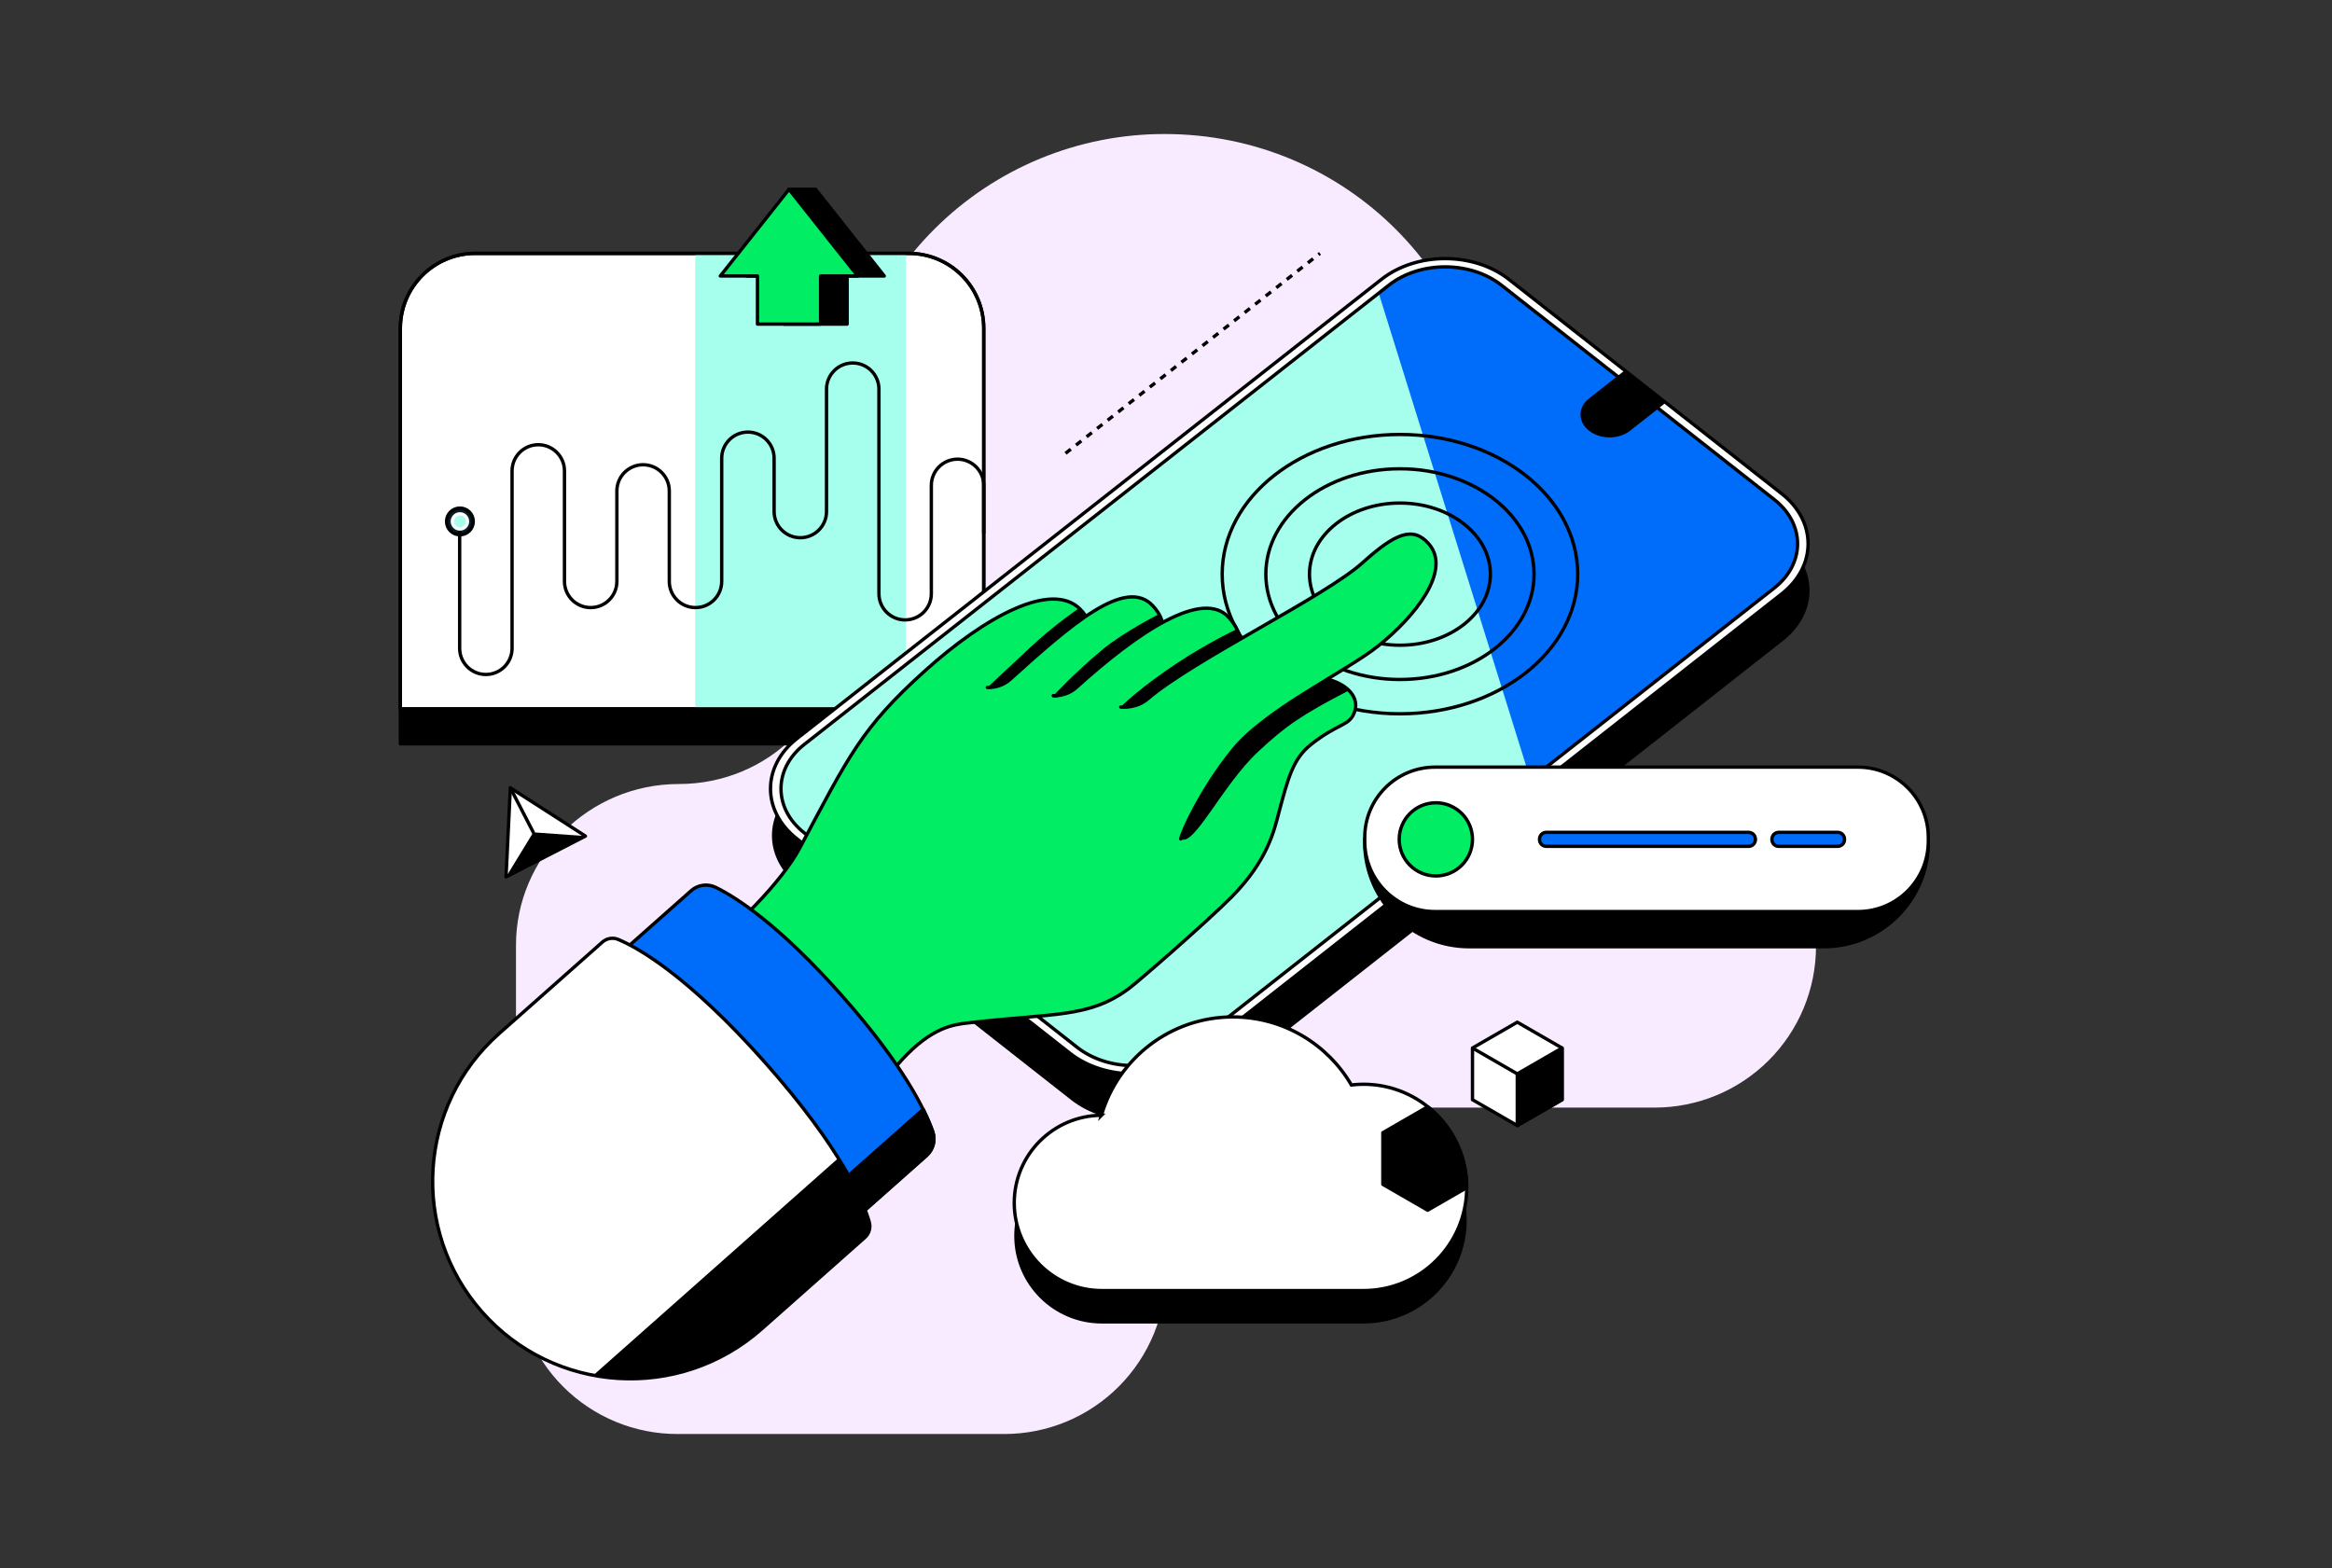 <svg width="696" height="468" viewBox="0 0 696 468" fill="none" xmlns="http://www.w3.org/2000/svg">
<rect x="0" y="0" width="696" height="468" fill="#333333" stroke="none"/>
<path d="M202.604 234C175.773 234 154 255.73 154 282.11V379.89C154.006 386.213 155.257 392.474 157.682 398.314C160.107 404.154 163.659 409.459 168.134 413.926C172.61 418.394 177.921 421.936 183.766 424.351C189.61 426.766 195.873 428.006 202.197 428H299.786C306.14 427.996 312.431 426.736 318.297 424.293C324.163 421.851 329.488 418.273 333.968 413.767C338.447 409.26 341.992 403.913 344.398 398.032C346.805 392.152 348.026 385.854 347.992 379.5V379.11C347.952 372.753 349.171 366.451 351.576 360.565C353.981 354.68 357.526 349.329 362.006 344.819C366.487 340.308 371.815 336.728 377.684 334.284C383.553 331.84 389.848 330.58 396.206 330.576H493.794C500.119 330.583 506.383 329.344 512.228 326.93C518.074 324.515 523.386 320.973 527.863 316.506C532.339 312.038 535.892 306.733 538.317 300.892C540.743 295.052 541.994 288.79 542 282.466V281.687C542 254.916 520.227 233.576 493.405 233.576H493.015C480.139 233.585 467.787 228.482 458.673 219.387C449.559 210.293 444.429 197.952 444.411 185.076L444.801 137.356C445.191 83.46 401.645 40 347.602 40C321.918 39.962 297.267 50.105 279.048 68.207C260.829 86.309 250.528 110.894 250.403 136.576V185.466C251.182 212.66 229.409 234 202.604 234Z" fill="#F9EBFF"/>
<g clip-path="url(#clip0_4953_17142)">
<path d="M318.008 135.308L393.956 75.624" stroke="black" stroke-miterlimit="10" stroke-dasharray="2 2"/>
<path d="M141.885 75.624H271.209C283.572 75.624 293.605 85.646 293.605 97.996V211.575H119.489V97.996C119.489 85.646 129.523 75.624 141.885 75.624Z" fill="white" stroke="black" stroke-linecap="round" stroke-linejoin="round"/>
<path d="M270.377 75.624H207.497V218.781H270.377V75.624Z" fill="#A6FFEC"/>
<path d="M137.265 159.606C139.465 159.606 141.249 157.824 141.249 155.626C141.249 153.428 139.465 151.646 137.265 151.646C135.065 151.646 133.281 153.428 133.281 155.626C133.281 157.824 135.065 159.606 137.265 159.606Z" fill="#001E2B" stroke="black" stroke-linecap="round" stroke-linejoin="round"/>
<path d="M293.605 158.97V144.86C293.605 140.548 290.101 137.048 285.784 137.048C281.468 137.048 277.963 140.548 277.963 144.86V177.205C277.963 181.517 274.459 185.018 270.142 185.018C265.826 185.018 262.321 181.517 262.321 177.205V116.153C262.321 111.841 258.817 108.34 254.501 108.34C250.184 108.34 246.68 111.841 246.68 116.153V152.673C246.68 156.985 243.175 160.485 238.859 160.485C234.542 160.485 231.038 156.985 231.038 152.673V136.774C231.038 132.462 227.534 128.962 223.217 128.962C218.9 128.962 215.396 132.462 215.396 136.774V173.529C215.396 177.841 211.892 181.341 207.575 181.341C203.258 181.341 199.754 177.841 199.754 173.529V146.523C199.754 142.211 196.25 138.71 191.933 138.71C187.617 138.71 184.112 142.211 184.112 146.523V173.529C184.112 177.841 180.608 181.341 176.291 181.341C171.975 181.341 168.47 177.841 168.47 173.529V140.548C168.47 136.236 164.966 132.736 160.65 132.736C156.333 132.736 152.829 136.236 152.829 140.548V193.495C152.829 197.807 149.324 201.308 145.008 201.308C140.691 201.308 137.187 197.807 137.187 193.495V156.584" stroke="black" stroke-linecap="round" stroke-linejoin="round"/>
<path d="M137.265 157.885C138.514 157.885 139.526 156.873 139.526 155.626C139.526 154.378 138.514 153.367 137.265 153.367C136.016 153.367 135.004 154.378 135.004 155.626C135.004 156.873 136.016 157.885 137.265 157.885Z" fill="#A6FFEC" stroke="white" stroke-linecap="round" stroke-linejoin="round"/>
<path d="M293.605 211.75H119.489V221.988H293.605V211.75Z" fill="black" stroke="black" stroke-linecap="round" stroke-linejoin="round"/>
<path d="M141.885 75.624H271.209C283.572 75.624 293.605 85.646 293.605 97.996V211.575H119.489V97.996C119.489 85.646 129.523 75.624 141.885 75.624V75.624Z" stroke="black" stroke-linecap="round" stroke-linejoin="round"/>
<path d="M263.917 82.371L253.659 69.435L243.401 56.489H235.492L222.894 82.371H233.984V96.734H252.827V82.371H263.917Z" fill="black" stroke="black" stroke-linecap="round" stroke-linejoin="round"/>
<path d="M256.008 82.371L245.75 69.435L235.492 56.489L225.243 69.435L214.985 82.371H226.075V96.734H244.918V82.371H256.008Z" fill="#00ED64" stroke="black" stroke-linecap="round" stroke-linejoin="round"/>
<path d="M319.711 328.312L238.262 264.316C227.768 256.074 227.768 242.698 238.262 234.445L412.74 97.35C423.233 89.108 440.255 89.108 450.748 97.35L532.197 161.346C542.69 169.589 542.69 182.965 532.197 191.217L357.719 328.312C347.226 336.555 330.204 336.555 319.711 328.312Z" fill="black"/>
<path d="M319.28 314.33L237.831 250.334C227.338 242.091 227.338 228.715 237.831 220.463L412.309 83.368C422.802 75.125 439.824 75.125 450.317 83.368L531.766 147.364C542.259 155.606 542.259 168.982 531.766 177.235L357.288 314.33C346.795 322.572 329.773 322.572 319.28 314.33Z" fill="white" stroke="black" stroke-linecap="round" stroke-linejoin="round"/>
<path d="M240.033 248.583C230.774 241.309 230.774 229.468 240.033 222.193L414.521 85.108C423.781 77.834 438.845 77.834 448.105 85.108L529.554 149.104C538.814 156.379 538.814 168.22 529.554 175.494L355.076 312.589C345.816 319.864 330.752 319.864 321.492 312.589L240.043 248.593L240.033 248.583Z" fill="#006CFA"/>
<path d="M411.496 87.484L240.033 222.193C230.774 229.468 230.774 241.309 240.033 248.583L321.482 312.579C330.742 319.854 345.807 319.854 355.066 312.579L456.758 232.675L411.477 87.465L411.496 87.484Z" fill="#A6FFEC"/>
<path d="M240.033 248.583C230.774 241.309 230.774 229.468 240.033 222.193L414.521 85.108C423.781 77.834 438.845 77.834 448.105 85.108L529.554 149.104C538.814 156.379 538.814 168.22 529.554 175.494L355.076 312.589C345.816 319.864 330.752 319.864 321.492 312.589L240.043 248.593L240.033 248.583Z" stroke="black" stroke-linecap="round" stroke-linejoin="round"/>
<path d="M474.26 128.551C470.873 125.892 470.873 121.58 474.26 118.92L484.919 110.541L497.174 120.172L486.515 128.551C483.128 131.211 477.646 131.211 474.26 128.551Z" fill="black"/>
<path d="M417.82 213.041C447.12 213.041 470.873 194.379 470.873 171.359C470.873 148.338 447.12 129.676 417.82 129.676C388.519 129.676 364.767 148.338 364.767 171.359C364.767 194.379 388.519 213.041 417.82 213.041Z" stroke="black" stroke-linecap="round" stroke-linejoin="round"/>
<path d="M417.82 202.804C439.925 202.804 457.844 188.725 457.844 171.359C457.844 153.992 439.925 139.913 417.82 139.913C395.715 139.913 377.795 153.992 377.795 171.359C377.795 188.725 395.715 202.804 417.82 202.804Z" stroke="black" stroke-linecap="round" stroke-linejoin="round"/>
<path d="M417.82 192.576C432.729 192.576 444.816 183.077 444.816 171.358C444.816 159.64 432.729 150.141 417.82 150.141C402.91 150.141 390.823 159.64 390.823 171.358C390.823 183.077 402.91 192.576 417.82 192.576Z" stroke="black" stroke-linecap="round" stroke-linejoin="round"/>
<path d="M379.968 204.261C393.926 198.374 407.943 205.199 403.92 213.334C402.276 216.649 399.055 216.102 391.381 222.125C385.88 226.446 384.461 232.147 381.622 242.756C380.35 247.527 378.431 256.758 367.605 267.689C360.333 275.032 339.904 292.838 336.85 295.096C324.938 303.936 314.415 302.303 288.828 305.314C280.489 306.292 262.791 308.16 234.072 382.598L185.6 304.209C185.6 304.209 227.543 274.045 238.741 253.023C253.365 225.557 257.104 217.285 276.045 200.222C294.144 183.913 313.887 173.324 322.354 181.772C327.199 186.612 326.964 194.59 326.964 194.59L379.958 204.261H379.968Z" fill="#00ED64" stroke="black" stroke-linecap="round" stroke-linejoin="round"/>
<path d="M326.328 191.295C326.328 191.295 326.484 191.198 326.68 191.041C326.23 188.303 325.124 184.529 322.363 181.772C322.266 181.674 322.168 181.596 322.07 181.508C322.07 181.508 314.64 186.514 307.632 193.095C299.811 200.447 294.682 205.18 294.682 205.18L313.016 202.344C313.016 202.344 326.024 191.413 326.318 191.295H326.328Z" fill="black"/>
<path d="M206.273 265.841C208.299 264.042 211.207 263.661 213.634 264.854C219.791 267.875 232.438 275.952 250.996 296.856C269.565 317.761 276.084 331.265 278.355 337.728C279.255 340.28 278.521 343.115 276.495 344.914L258.749 360.647C255.998 363.082 251.789 362.837 249.342 360.089L187.959 290.98C185.522 288.232 185.767 284.028 188.517 281.584L206.263 265.851L206.273 265.841Z" fill="#006CFA" stroke="black" stroke-linecap="round" stroke-linejoin="round"/>
<path d="M278.365 337.718C279.265 340.27 278.531 343.106 276.505 344.905L258.759 360.637C256.008 363.072 251.799 362.828 249.352 360.08L246.484 356.844L275.536 331.099C276.877 333.807 277.777 336.007 278.374 337.718H278.365Z" fill="black" stroke="black" stroke-linecap="round" stroke-linejoin="round"/>
<path d="M294.682 205.18C294.682 205.18 298.411 205.532 301.504 202.736C319.574 186.407 335.959 172.033 344.084 180.814C352.698 190.112 341.069 198.844 336.273 204.153L329.744 209.257" fill="#00ED64"/>
<path d="M294.682 205.18C294.682 205.18 298.411 205.532 301.504 202.736C319.574 186.407 335.959 172.033 344.084 180.814C352.698 190.112 341.069 198.844 336.273 204.153L329.744 209.257" stroke="black" stroke-linecap="round" stroke-linejoin="round"/>
<path d="M379.968 204.261L368.966 202.256C357.631 209.267 355.497 218.497 354.234 226.456C351.866 241.465 351.396 242.169 352.414 250.392C356.241 253.042 364.757 234.376 375.524 224.325C383.815 216.581 388.601 213.325 402.589 206.069C398.595 202.07 389.267 200.33 379.958 204.261H379.968Z" fill="black"/>
<path d="M315.482 207.625H314.415C314.415 207.625 314.826 207.673 315.482 207.625Z" stroke="black" stroke-linecap="round" stroke-linejoin="round"/>
<path d="M329.196 193.75C320.327 201.103 314.425 207.634 314.425 207.634L332.397 209.257L342.733 197.368C346.218 193.261 348.841 188.401 345.924 183.278C345.924 183.278 335.304 188.695 329.196 193.75Z" fill="black"/>
<path d="M314.415 207.634C314.415 207.634 318.145 207.986 321.238 205.19C339.307 188.861 359.07 175.387 366.891 184.441C375.759 194.708 364.6 201.787 359.814 207.106L351.905 214.479" fill="#00ED64"/>
<path d="M314.415 207.634C314.415 207.634 318.145 207.986 321.238 205.19C339.307 188.861 359.07 175.387 366.891 184.441C375.759 194.708 364.6 201.787 359.814 207.106L351.905 214.479" stroke="black" stroke-linecap="round" stroke-linejoin="round"/>
<path d="M369.142 187.766C369.142 187.766 360.274 191.941 351.043 198.091C341.108 204.711 335.313 210.03 334.501 211.027L356.016 218.409C360.274 213.687 373.341 196.263 369.152 187.766H369.142Z" fill="black"/>
<path d="M334.501 211.027C334.501 211.027 339.013 211.614 342.567 208.573C356.251 196.849 395.414 178.086 406.671 167.946C416.489 159.097 421.745 156.926 426.473 162.373C433.295 170.234 422.391 184.001 411.291 192.831C401.63 200.526 377.785 211.741 367.958 223.846C358.424 235.599 352.58 248.652 352.414 250.383" fill="#00ED64"/>
<path d="M334.501 211.027C334.501 211.027 339.013 211.614 342.567 208.573C356.251 196.849 395.414 178.086 406.671 167.946C416.489 159.097 421.745 156.926 426.473 162.373C433.295 170.234 422.391 184.001 411.291 192.831C401.63 200.526 377.785 211.741 367.958 223.846C358.424 235.599 352.58 248.652 352.414 250.383" stroke="black" stroke-linecap="round" stroke-linejoin="round"/>
<path d="M259.444 364.734C257.692 358.672 251.28 342.949 228.248 317.018C205.216 291.087 190.357 282.855 184.543 280.4C182.938 279.726 181.097 280.019 179.796 281.173L148.972 308.482C124.687 330.003 122.367 367.081 143.784 391.457C165.358 416.009 202.818 418.346 227.279 396.668L258.103 369.359C259.405 368.205 259.914 366.416 259.434 364.744L259.444 364.734Z" fill="white" stroke="black" stroke-linecap="round" stroke-linejoin="round"/>
<path d="M259.444 364.734C259.385 364.539 259.326 364.324 259.258 364.099C259.238 364.03 259.209 363.962 259.189 363.893C259.14 363.737 259.091 363.571 259.033 363.404C259.003 363.316 258.974 363.228 258.945 363.14C258.886 362.974 258.827 362.808 258.768 362.632C258.739 362.534 258.7 362.436 258.661 362.339C258.602 362.163 258.533 361.977 258.465 361.791C258.426 361.684 258.387 361.576 258.347 361.478C258.279 361.283 258.201 361.087 258.122 360.892C258.083 360.784 258.034 360.676 257.995 360.559C257.907 360.344 257.819 360.129 257.731 359.904C257.692 359.796 257.643 359.689 257.604 359.581C257.496 359.337 257.388 359.073 257.28 358.819C257.241 358.721 257.202 358.633 257.163 358.535C257.026 358.232 256.889 357.909 256.742 357.587C256.713 357.528 256.693 357.479 256.664 357.42C256.125 356.257 255.509 354.986 254.794 353.617C254.745 353.529 254.696 353.431 254.647 353.343C254.461 352.981 254.266 352.61 254.06 352.238C253.992 352.111 253.923 351.984 253.855 351.857C253.669 351.505 253.473 351.153 253.267 350.791C253.189 350.644 253.101 350.498 253.013 350.351C252.817 349.999 252.611 349.647 252.396 349.285C252.298 349.129 252.21 348.963 252.112 348.796C251.897 348.435 251.682 348.063 251.456 347.692C251.359 347.516 251.251 347.349 251.143 347.173C250.908 346.792 250.673 346.401 250.429 346.01C250.35 345.892 250.282 345.775 250.203 345.658L177.094 410.445C194.439 413.731 213.057 409.262 227.289 396.649L258.112 369.33C259.414 368.176 259.923 366.387 259.444 364.715V364.734Z" fill="black"/>
<path d="M407.317 250.52H575.511V251.39C575.511 268.589 561.533 282.561 544.305 282.561H438.512C421.295 282.561 407.307 268.599 407.307 251.39V250.52H407.317Z" fill="black" stroke="black" stroke-miterlimit="10"/>
<path d="M554.514 228.959H428.313C416.717 228.959 407.317 238.35 407.317 249.933V251.096C407.317 262.68 416.717 272.07 428.313 272.07H554.514C566.11 272.07 575.51 262.68 575.51 251.096V249.933C575.51 238.35 566.11 228.959 554.514 228.959Z" fill="white" stroke="black" stroke-miterlimit="10"/>
<path d="M428.538 261.441C434.577 261.441 439.472 256.551 439.472 250.519C439.472 244.488 434.577 239.598 428.538 239.598C422.5 239.598 417.604 244.488 417.604 250.519C417.604 256.551 422.5 261.441 428.538 261.441Z" fill="#00ED64" stroke="black" stroke-miterlimit="10"/>
<path d="M521.88 248.427H461.515C460.391 248.427 459.479 249.338 459.479 250.461V250.569C459.479 251.692 460.391 252.602 461.515 252.602H521.88C523.004 252.602 523.916 251.692 523.916 250.569V250.461C523.916 249.338 523.004 248.427 521.88 248.427Z" fill="#006CFA" stroke="black" stroke-miterlimit="10"/>
<path d="M548.475 248.427H530.876C529.751 248.427 528.84 249.338 528.84 250.461V250.569C528.84 251.692 529.751 252.602 530.876 252.602H548.475C549.6 252.602 550.511 251.692 550.511 250.569V250.461C550.511 249.338 549.6 248.427 548.475 248.427Z" fill="#006CFA" stroke="black" stroke-miterlimit="10"/>
<path d="M328.726 342.724C333.689 325.75 349.379 313.352 367.977 313.352C383.061 313.352 396.246 321.516 403.333 333.66C404.508 333.523 405.712 333.445 406.925 333.445C423.947 333.445 437.749 347.232 437.749 364.235C437.749 381.239 423.947 395.026 406.925 395.026H328.892C314.425 395.026 302.708 383.312 302.708 368.87C302.708 354.477 314.347 342.802 328.736 342.714L328.726 342.724Z" fill="black"/>
<path d="M328.726 332.888C333.689 315.913 349.379 303.515 367.977 303.515C383.061 303.515 396.246 311.68 403.333 323.824C404.508 323.687 405.712 323.609 406.925 323.609C423.947 323.609 437.749 337.395 437.749 354.399C437.749 371.402 423.947 385.189 406.925 385.189H328.892C314.425 385.189 302.708 373.475 302.708 359.034C302.708 344.641 314.347 332.966 328.736 332.878L328.726 332.888Z" fill="white" stroke="black" stroke-miterlimit="10"/>
<path d="M439.472 312.794V328.224L452.843 335.938L466.213 328.224V312.794L452.843 305.08L439.472 312.794Z" fill="white" stroke="black" stroke-linejoin="round"/>
<path d="M466.213 328.224V312.794L452.843 320.509V335.938L466.213 328.224Z" fill="black" stroke="black" stroke-linejoin="round"/>
<path d="M439.472 312.794L452.843 320.509" stroke="black" stroke-linejoin="round"/>
<path d="M412.72 338.06V353.49L426.091 361.204L437.739 354.487C437.739 354.487 437.739 354.438 437.739 354.419C437.739 344.729 433.256 336.095 426.257 330.453L426.091 330.355L412.72 338.07V338.06Z" fill="black" stroke="black" stroke-linejoin="round"/>
<path d="M152.31 235.139L163.518 242.336L174.725 249.542L162.881 255.633L151.028 261.725L151.674 248.427L152.31 235.139Z" fill="white" stroke="black" stroke-linecap="round" stroke-linejoin="round"/>
<path d="M159.162 248.417L151.028 261.725L174.725 249.542L159.162 248.417Z" fill="black"/>
<path d="M159.162 248.417L152.31 235.139" stroke="black" stroke-linecap="round" stroke-linejoin="round"/>
</g>
<defs>
<clipPath id="clip0_4953_17142">
<rect width="457" height="356" fill="white" transform="translate(119 56)"/>
</clipPath>
</defs>
</svg>
